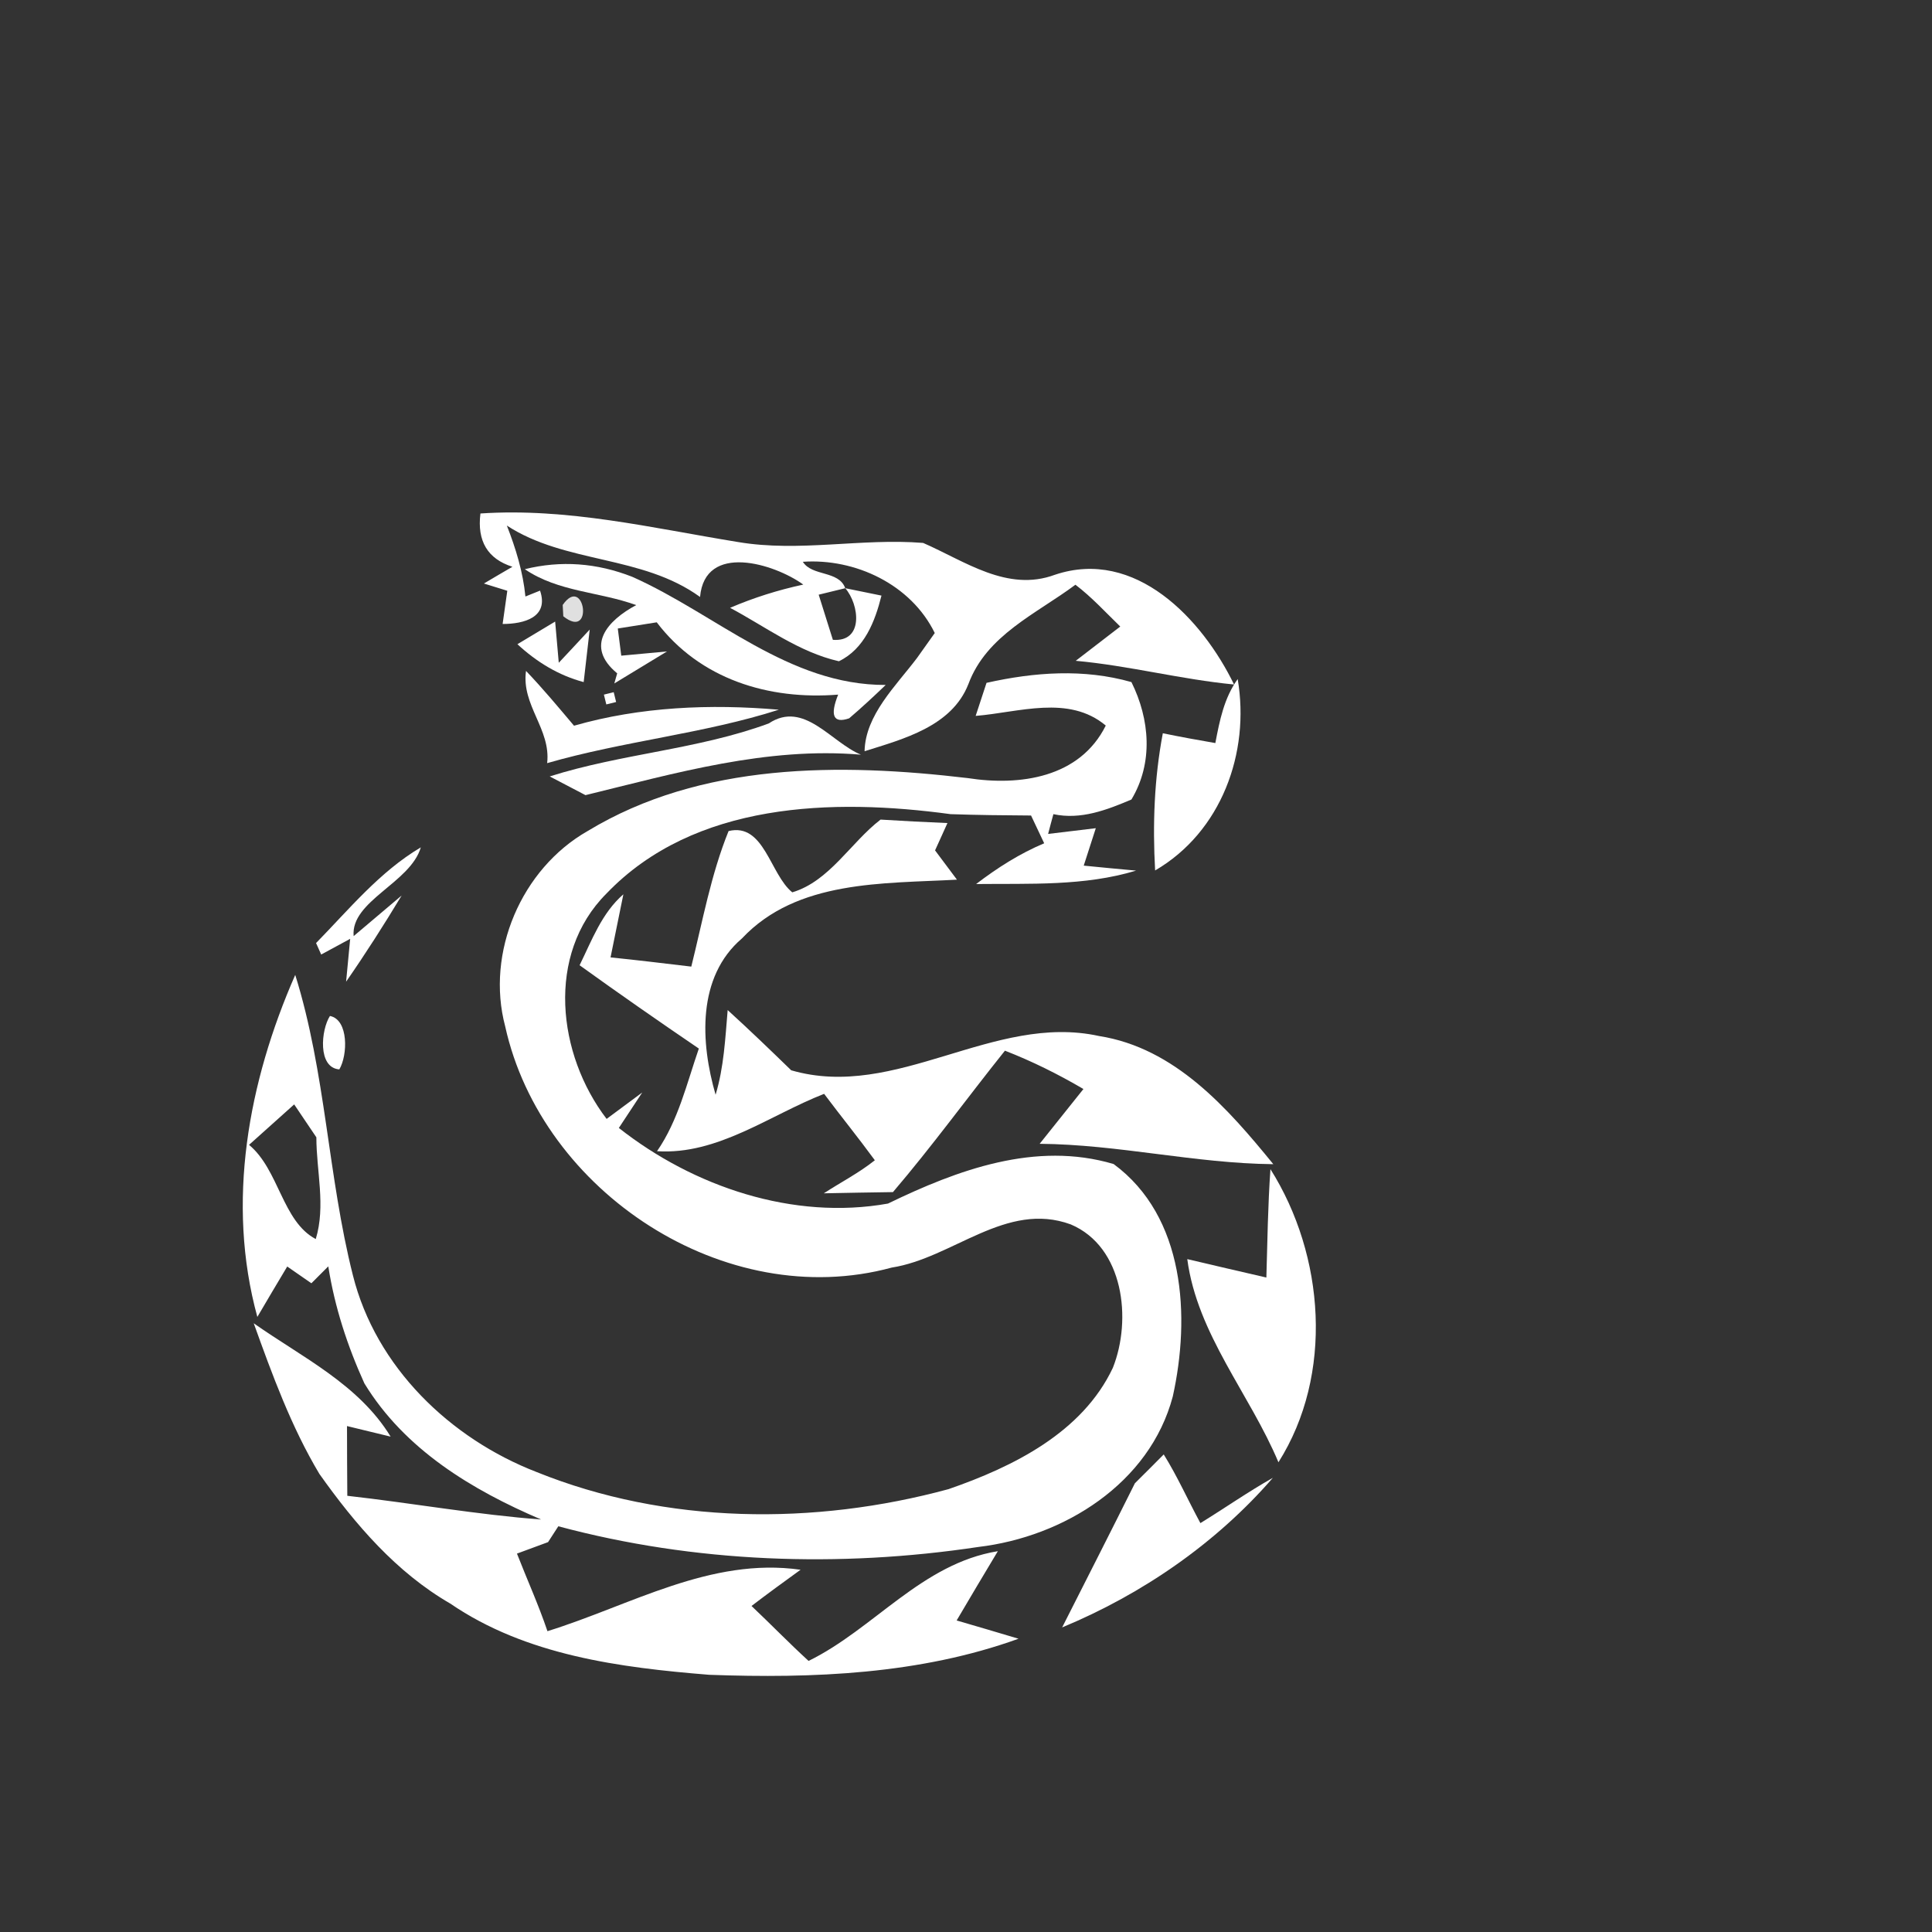 <svg width="128pt" height="128pt" viewBox="0 0 128 128" xmlns="http://www.w3.org/2000/svg">
    <rect x="0" y="0" width="128" height="128" fill="#333333" stroke="none"/>
    <g fill="#fff">
        <path d="M31.83 34.02c5.78-.39 11.4.97 17.06 1.89 4.08.69 8.18-.27 12.27.06 2.76 1.2 5.57 3.28 8.73 2.11 5.33-1.79 9.76 2.93 11.87 7.27-3.53-.34-6.96-1.25-10.49-1.57.98-.76 1.97-1.51 2.95-2.27-.97-.94-1.89-1.95-2.97-2.77-2.59 1.93-5.89 3.34-7.09 6.58-1.1 2.81-4.31 3.64-6.88 4.45.05-2.4 2.08-4.33 3.47-6.17.29-.41.88-1.24 1.18-1.66-1.57-3.22-5.27-4.96-8.74-4.72.61.98 2.38.56 2.81 1.75-.44.11-1.32.32-1.76.43.23.75.71 2.24.94 2.99 2.07.16 1.75-2.35.82-3.42.6.12 1.8.37 2.4.49-.43 1.72-1.13 3.53-2.82 4.35-2.65-.6-4.86-2.29-7.21-3.54 1.56-.67 3.18-1.18 4.85-1.54-1.92-1.39-6.52-2.8-6.84.82-3.85-2.79-8.9-2.19-12.8-4.73.59 1.51 1.07 3.07 1.23 4.7l.97-.39c.6 1.77-1.06 2.21-2.48 2.21l.31-2.2-1.55-.48c.47-.28 1.42-.84 1.89-1.11-1.64-.52-2.35-1.7-2.12-3.53z"/>
        <path d="M42.15 40.09c-2.44-.89-5.17-.87-7.38-2.38 2.39-.59 4.77-.42 7.13.51 5.56 2.48 10.34 7.18 16.78 7.16-.79.76-1.59 1.5-2.42 2.21-1.04.36-1.29-.17-.73-1.57-4.61.37-9.15-1.02-12.02-4.79-.86.14-1.72.27-2.58.41l.23 1.8 3.03-.28c-.87.53-2.62 1.59-3.49 2.12l.19-.67c-2.19-1.81-.62-3.52 1.26-4.52z"/>
        <path d="M34.28 42.68c.62-.37 1.87-1.12 2.5-1.5l.24 2.73c.52-.55 1.54-1.65 2.05-2.2l-.4 3.48c-1.66-.44-3.13-1.34-4.39-2.51z"/>
        <path d="M34.85 44.45c1.11 1.16 2.14 2.4 3.18 3.63 4.4-1.26 9.03-1.45 13.57-1.06-4.92 1.58-10.3 2.08-15.35 3.54.26-2.25-1.72-3.84-1.4-6.11zM65.36 45.24c3.17-.71 6.44-.95 9.6-.05 1.22 2.46 1.46 5.35 0 7.78-1.63.69-3.35 1.36-5.17.97-.09.33-.27.99-.35 1.31.79-.09 2.37-.29 3.16-.38l-.8 2.48c.86.09 2.6.25 3.47.33-3.43 1.04-7.05.85-10.6.89 1.4-1.07 2.89-2.02 4.51-2.7-.29-.61-.58-1.22-.87-1.84-1.78-.01-3.55-.03-5.33-.09-7.8-1.06-16.98-.82-22.81 5.27-4.02 4.03-3.24 10.66.02 14.92l2.36-1.75L41 74.73c4.95 3.9 11.56 6.13 17.83 5.01 4.62-2.24 9.79-4.15 14.95-2.62 4.74 3.49 5.09 10.12 3.92 15.4-1.53 5.77-7.22 9.3-12.88 9.97-9.23 1.39-18.8 1.05-27.83-1.37-.17.26-.51.79-.68 1.05-.52.19-1.55.57-2.06.76.67 1.72 1.43 3.39 2.02 5.14 5.51-1.71 10.8-4.92 16.77-4.07-1.09.79-2.18 1.58-3.25 2.4 1.27 1.2 2.49 2.46 3.78 3.64 4.33-2.12 7.5-6.45 12.54-7.27-.92 1.53-1.83 3.06-2.73 4.59 1.37.4 2.74.8 4.1 1.21-6.53 2.36-13.61 2.64-20.49 2.39-5.92-.48-12.13-1.28-17.16-4.72-3.58-2.07-6.3-5.25-8.67-8.59-1.87-3.13-3.12-6.56-4.35-9.98 3.21 2.26 6.95 4.04 9.07 7.51-.73-.17-2.17-.53-2.89-.7 0 1.54.01 3.08.02 4.62 4.28.48 8.64 1.26 12.84 1.57-4.59-1.96-9.04-4.64-11.71-9.02-1.12-2.47-1.97-5.06-2.39-7.75l-1.12 1.12c-.4-.28-1.2-.83-1.6-1.11-.5.83-1.49 2.5-1.98 3.34-2.08-7.58-.6-15.58 2.51-22.66 2.03 6.49 2.16 13.34 3.82 19.9 1.52 6.08 6.44 10.82 12.18 13.04 8.6 3.47 18.4 3.54 27.28 1.13 4.28-1.48 8.87-3.75 10.89-8.04 1.27-3.19.73-8.01-2.79-9.5-4.28-1.57-7.81 2.23-11.86 2.86-11.03 3-23.19-5.01-25.61-15.98-1.3-4.89 1.07-10.44 5.46-12.94 7.52-4.56 16.72-4.51 25.18-3.51 3.46.54 7.43-.02 9.15-3.48-2.46-2.06-5.76-.87-8.62-.64l.72-2.19M16.5 75.85c1.99 1.65 2.2 5.07 4.42 6.24.67-2.2.04-4.5.04-6.74-.37-.55-1.1-1.64-1.47-2.18-1 .89-2 1.79-2.99 2.68z"/>
        <path d="M40.01 46.02l.65-.16.16.65-.65.16-.16-.65zM80.52 49.23c.28-1.48.58-2.99 1.48-4.24.83 4.89-1.09 10.13-5.47 12.68-.17-3.04-.06-6.09.51-9.09 1.16.24 2.32.45 3.48.65zM50.93 47.93c2.34-1.55 4.12 1.25 6.11 2.07-6.24-.53-12.27 1.22-18.25 2.68-.59-.31-1.78-.93-2.37-1.24 4.76-1.51 9.85-1.79 14.51-3.51zM48.27 55.06c2.36-.57 2.74 2.86 4.22 4.06 2.47-.74 3.87-3.3 5.85-4.82 1.48.09 2.95.17 4.43.23-.21.46-.61 1.36-.82 1.81.36.49 1.09 1.46 1.45 1.94-4.89.27-10.59.01-14.24 3.89-3 2.56-2.75 6.91-1.75 10.36.55-1.82.64-3.73.8-5.61 1.43 1.3 2.82 2.64 4.21 3.99 6.96 2.02 13.39-3.81 20.4-2.27 5.02.79 8.51 4.77 11.54 8.49-5.19-.05-10.28-1.31-15.48-1.35.72-.9 2.17-2.72 2.9-3.63-1.67-.98-3.4-1.84-5.2-2.54-2.49 3.11-4.83 6.34-7.42 9.37-1.53.02-3.06.05-4.58.08 1.12-.73 2.33-1.35 3.38-2.19-1.09-1.49-2.25-2.92-3.36-4.4-3.61 1.41-7.05 4.06-11.07 3.8 1.41-2.04 1.97-4.49 2.77-6.8-2.66-1.81-5.29-3.64-7.9-5.52.81-1.65 1.47-3.46 2.9-4.7-.21 1.05-.64 3.14-.85 4.18 1.78.18 3.57.4 5.35.61.75-3.01 1.3-6.09 2.47-8.98zM20.94 62.48c2.19-2.24 4.21-4.72 6.94-6.34-.69 2.36-4.66 3.55-4.45 5.88.8-.67 2.38-2.02 3.18-2.69-1.17 1.94-2.39 3.85-3.68 5.71l.27-2.84-1.92 1.04-.34-.76zM21.86 67.31c1.25.25 1.18 2.61.62 3.54-1.45-.11-1.21-2.63-.62-3.54zM84.17 77.46c3.6 5.71 4.2 13.62.53 19.42-1.9-4.53-5.38-8.48-6.04-13.46 1.75.42 3.49.81 5.24 1.22.07-2.39.1-4.79.27-7.18zM75.19 98.27c.48-.48 1.44-1.43 1.91-1.91.91 1.46 1.61 3.04 2.43 4.55 1.61-.99 3.15-2.07 4.8-3-3.76 4.34-8.66 7.71-13.96 9.91 1.61-3.18 3.23-6.36 4.82-9.55z"/>
    </g>
    <path fill="#ededed" opacity=".93" d="M37.28 40.08c1.45-2.08 2.1 2.39.04.75l-.04-.75z"/>
    <path fill="#dbdbdb" opacity=".86" d="M44.19 44c.68.68.68.68 0 0z"/>
</svg>

